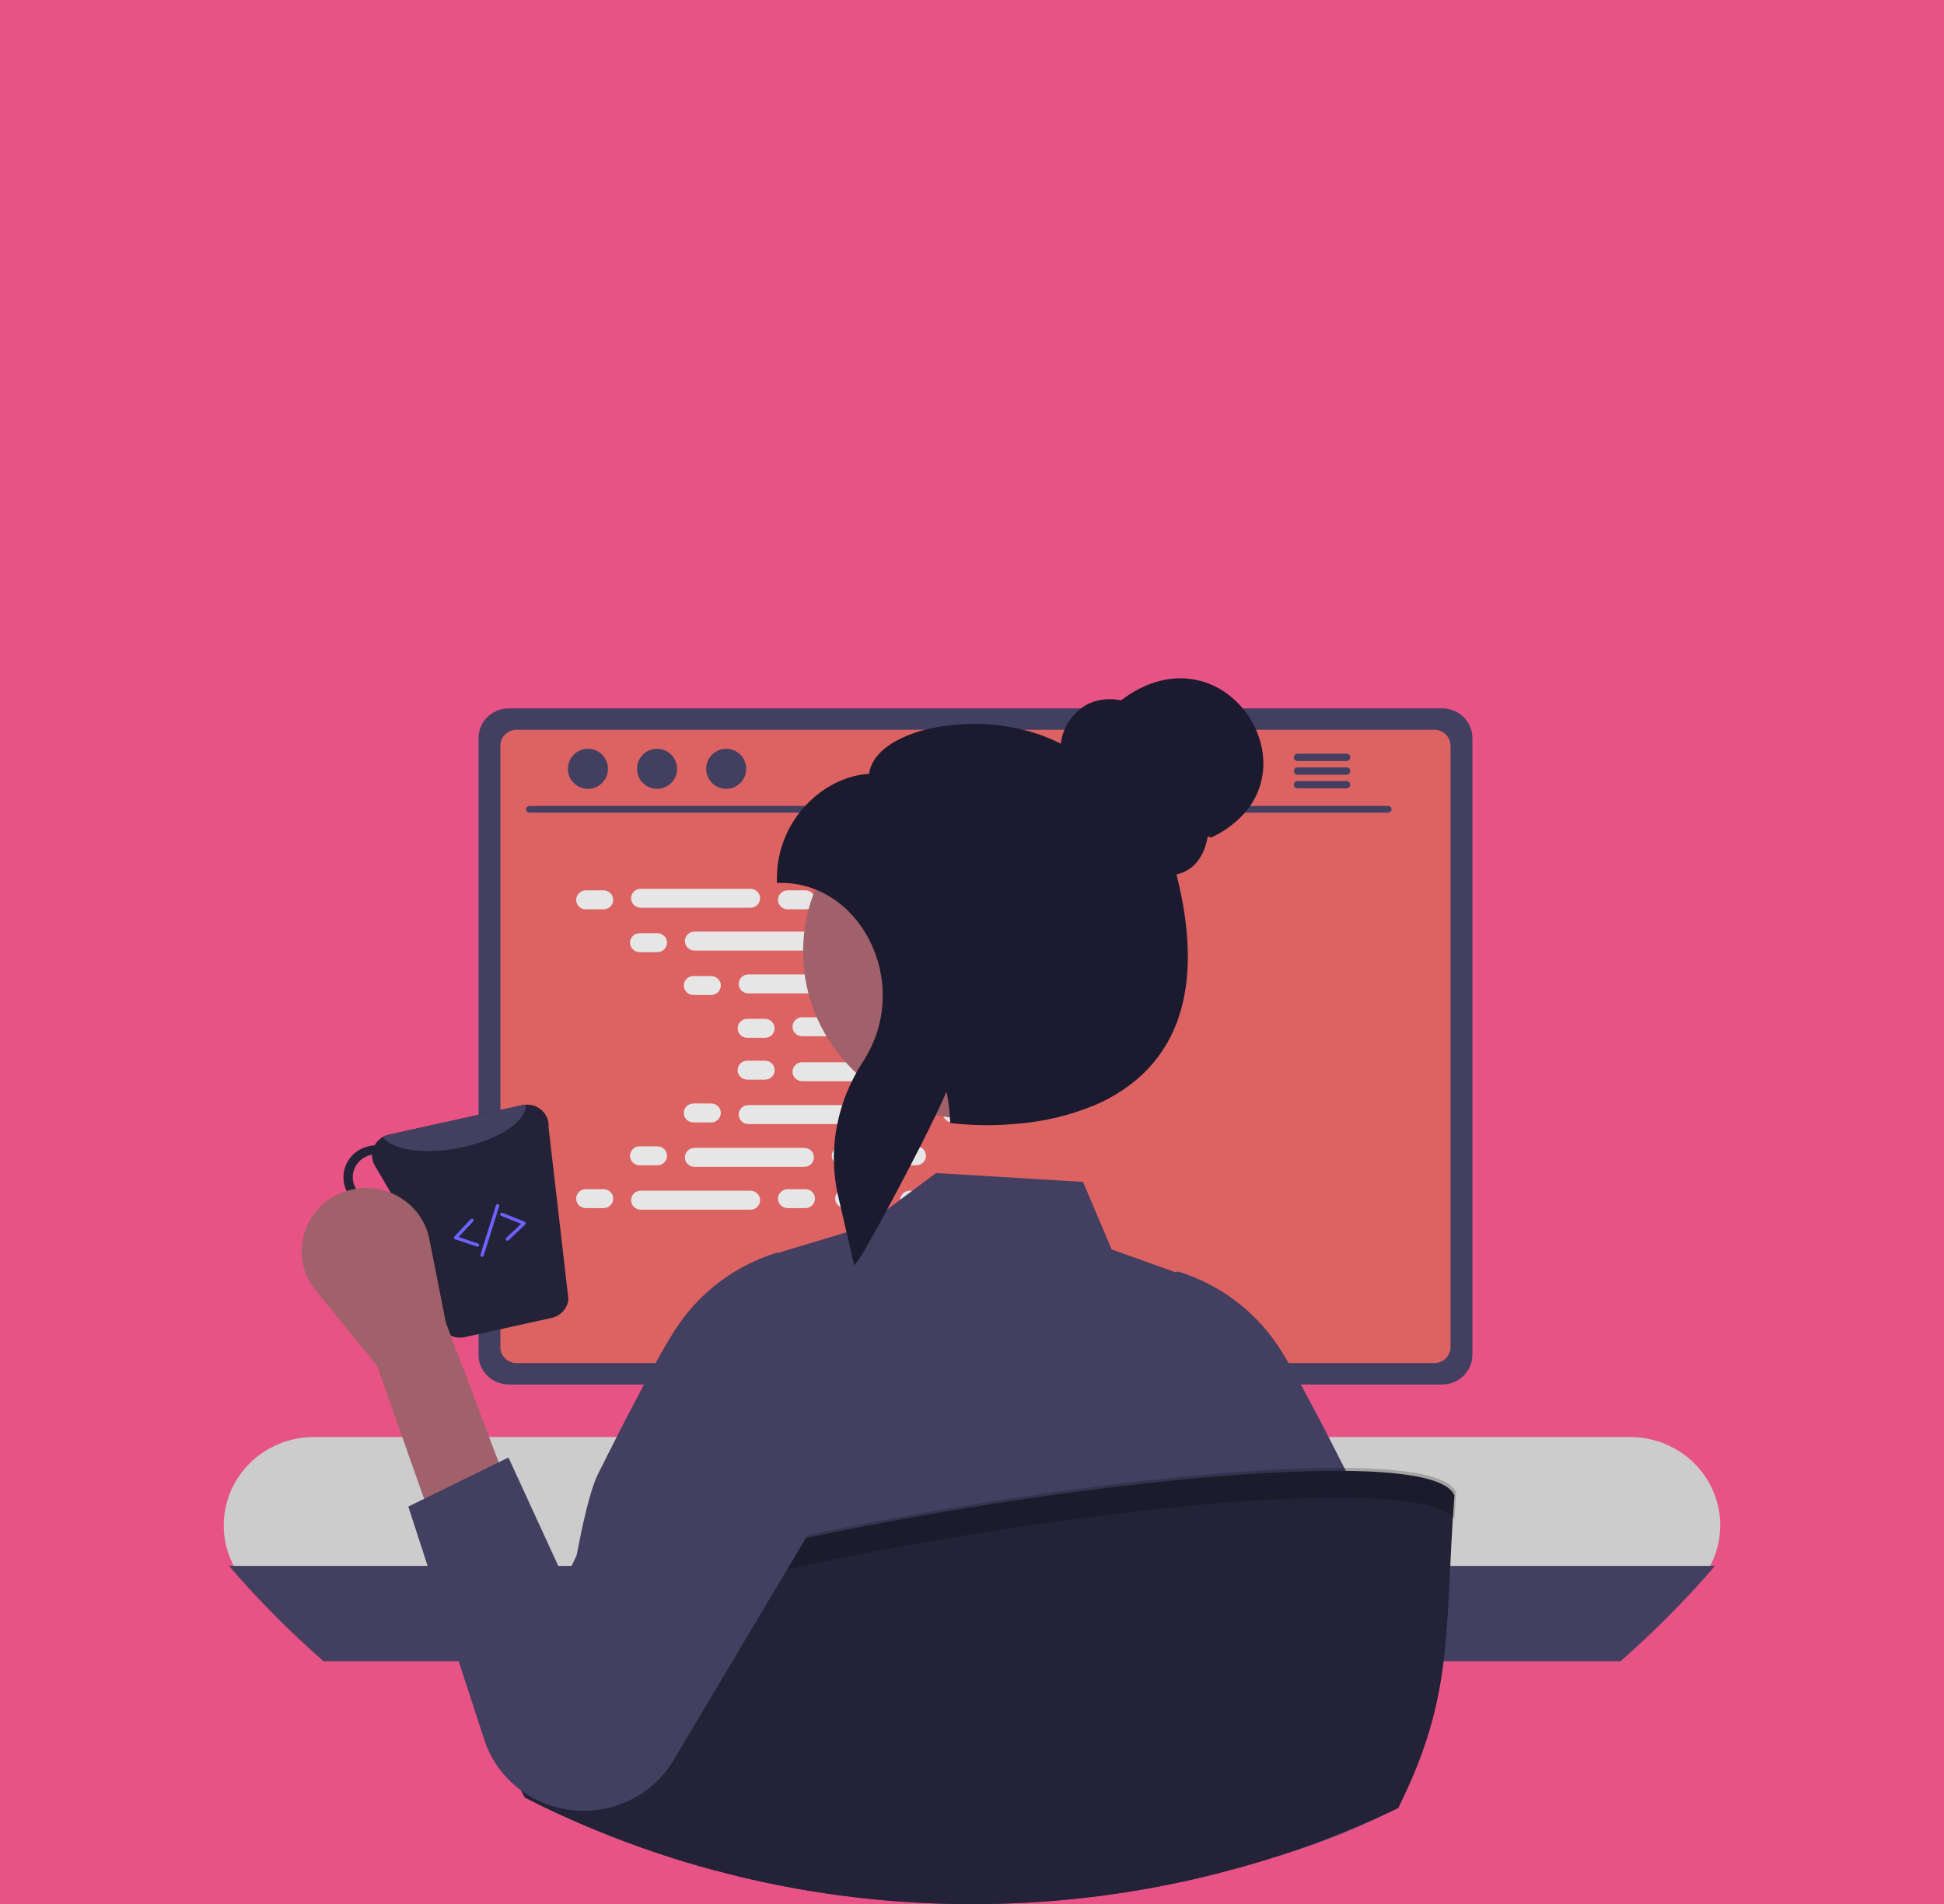 <svg width="590" height="578" viewBox="0 0 590 578" fill="none" xmlns="http://www.w3.org/2000/svg">
<rect width="590" height="578" fill="#E44178" fill-opacity="0.9"/>
<g id="programmer 1" clip-path="url(#clip0_0_1)">
<path id="Vector" d="M494.712 436.21H95.278C88.017 436.21 81.054 439.036 75.92 444.065C70.785 449.095 67.901 455.917 67.901 463.03C67.901 470.143 70.785 476.965 75.92 481.995C81.054 487.024 88.017 489.85 95.278 489.85H494.712C498.6 489.851 502.443 489.039 505.985 487.468C509.527 485.896 512.685 483.603 515.25 480.74C516.411 479.446 517.443 478.046 518.332 476.56C519.021 475.42 519.618 474.23 520.119 473C521.786 468.931 522.409 464.524 521.934 460.164C521.458 455.804 519.898 451.626 517.39 447.994C514.882 444.363 511.503 441.389 507.549 439.335C503.595 437.28 499.188 436.207 494.712 436.21V436.21Z" fill="#CCCCCC"/>
<path id="Vector_2" d="M520.496 475.34C511.629 485.634 502.038 495.307 491.793 504.29H98.207C87.963 495.307 78.371 485.634 69.504 475.34H520.496Z" fill="#423F61"/>
<path id="Vector_3" d="M327.95 375.07H261.682C261.325 375.066 260.97 375.12 260.631 375.23C259.912 375.448 259.282 375.886 258.836 376.48C258.39 377.074 258.149 377.792 258.151 378.53V481.09H331.492V378.53C331.492 378.075 331.4 377.624 331.221 377.204C331.043 376.784 330.782 376.402 330.453 376.081C330.124 375.759 329.734 375.505 329.304 375.331C328.875 375.158 328.415 375.069 327.95 375.07ZM302.87 425.67C302.872 427.334 302.312 428.951 301.278 430.27C300.29 431.55 298.917 432.494 297.353 432.969C295.789 433.445 294.112 433.427 292.558 432.919C291.005 432.411 289.653 431.438 288.694 430.138C287.735 428.837 287.216 427.274 287.212 425.67V413.77C287.231 411.748 288.064 409.815 289.53 408.392C290.996 406.969 292.977 406.171 295.041 406.171C297.105 406.171 299.085 406.969 300.551 408.392C302.018 409.815 302.851 411.748 302.87 413.77V425.67Z" fill="#232236"/>
<path id="Vector_4" d="M257.926 477.81V487.7C257.926 488.213 258.133 488.705 258.502 489.068C258.871 489.432 259.373 489.637 259.896 489.64H329.747C330.27 489.636 330.77 489.43 331.139 489.066C331.507 488.703 331.715 488.212 331.717 487.7V477.81H257.926Z" fill="#423F61"/>
<path id="Vector_5" d="M437.682 215.02H154.421C151.987 215.023 149.654 215.971 147.932 217.656C146.21 219.341 145.24 221.626 145.234 224.01V411.27C145.236 413.656 146.204 415.944 147.927 417.632C149.649 419.319 151.985 420.268 154.421 420.27H437.682C440.118 420.268 442.453 419.319 444.176 417.632C445.898 415.944 446.867 413.656 446.868 411.27V224.01C446.863 221.626 445.893 219.341 444.171 217.656C442.449 215.971 440.115 215.023 437.682 215.02V215.02Z" fill="#423F61"/>
<path id="Vector_6" d="M435.314 221.52H156.779C155.476 221.523 154.227 222.032 153.306 222.935C152.386 223.839 151.869 225.063 151.869 226.34V408.96C151.871 410.235 152.389 411.457 153.309 412.359C154.23 413.26 155.477 413.768 156.779 413.77H435.314C436.615 413.768 437.863 413.26 438.783 412.359C439.703 411.457 440.221 410.235 440.224 408.96V226.34C440.224 225.063 439.707 223.839 438.786 222.935C437.866 222.032 436.617 221.523 435.314 221.52V221.52Z" fill="#DD6262"/>
<path id="Vector_7" d="M384.051 489.48L381.479 477.51C381.372 477.022 381.143 476.568 380.811 476.189C380.479 475.81 380.056 475.518 379.58 475.34C379.235 475.208 378.868 475.14 378.498 475.14H217.922C217.552 475.14 217.185 475.208 216.84 475.34C216.364 475.518 215.941 475.81 215.609 476.189C215.278 476.568 215.048 477.022 214.942 477.51L212.369 489.48C212.276 489.915 212.283 490.364 212.39 490.795C212.497 491.227 212.7 491.63 212.986 491.975C213.271 492.319 213.631 492.597 214.04 492.789C214.449 492.98 214.897 493.079 215.35 493.08H381.06C381.515 493.082 381.964 492.984 382.374 492.791C382.785 492.599 383.145 492.318 383.428 491.97C383.714 491.626 383.919 491.225 384.027 490.794C384.134 490.363 384.143 489.914 384.051 489.48V489.48Z" fill="#232236"/>
<path id="Vector_8" d="M223.705 477.296H219.598C219.322 477.296 219.099 477.514 219.099 477.784V479.808C219.099 480.077 219.322 480.296 219.598 480.296H223.705C223.98 480.296 224.203 480.077 224.203 479.808V477.784C224.203 477.514 223.98 477.296 223.705 477.296Z" fill="#423F61"/>
<path id="Vector_9" d="M233.912 477.296H229.805C229.53 477.296 229.307 477.514 229.307 477.784V479.808C229.307 480.077 229.53 480.296 229.805 480.296H233.912C234.188 480.296 234.411 480.077 234.411 479.808V477.784C234.411 477.514 234.188 477.296 233.912 477.296Z" fill="#423F61"/>
<path id="Vector_10" d="M244.12 477.296H240.013C239.738 477.296 239.515 477.514 239.515 477.784V479.808C239.515 480.077 239.738 480.296 240.013 480.296H244.12C244.395 480.296 244.618 480.077 244.618 479.808V477.784C244.618 477.514 244.395 477.296 244.12 477.296Z" fill="#423F61"/>
<path id="Vector_11" d="M254.328 477.296H250.22C249.945 477.296 249.722 477.514 249.722 477.784V479.808C249.722 480.077 249.945 480.296 250.22 480.296H254.328C254.603 480.296 254.826 480.077 254.826 479.808V477.784C254.826 477.514 254.603 477.296 254.328 477.296Z" fill="#423F61"/>
<path id="Vector_12" d="M264.535 477.296H260.428C260.153 477.296 259.93 477.514 259.93 477.784V479.808C259.93 480.077 260.153 480.296 260.428 480.296H264.535C264.81 480.296 265.033 480.077 265.033 479.808V477.784C265.033 477.514 264.81 477.296 264.535 477.296Z" fill="#423F61"/>
<path id="Vector_13" d="M274.743 477.296H270.636C270.36 477.296 270.137 477.514 270.137 477.784V479.808C270.137 480.077 270.36 480.296 270.636 480.296H274.743C275.018 480.296 275.241 480.077 275.241 479.808V477.784C275.241 477.514 275.018 477.296 274.743 477.296Z" fill="#423F61"/>
<path id="Vector_14" d="M284.95 477.296H280.843C280.568 477.296 280.345 477.514 280.345 477.784V479.808C280.345 480.077 280.568 480.296 280.843 480.296H284.95C285.226 480.296 285.449 480.077 285.449 479.808V477.784C285.449 477.514 285.226 477.296 284.95 477.296Z" fill="#423F61"/>
<path id="Vector_15" d="M295.158 477.296H291.051C290.776 477.296 290.553 477.514 290.553 477.784V479.808C290.553 480.077 290.776 480.296 291.051 480.296H295.158C295.433 480.296 295.656 480.077 295.656 479.808V477.784C295.656 477.514 295.433 477.296 295.158 477.296Z" fill="#423F61"/>
<path id="Vector_16" d="M305.366 477.296H301.259C300.983 477.296 300.76 477.514 300.76 477.784V479.808C300.76 480.077 300.983 480.296 301.259 480.296H305.366C305.641 480.296 305.864 480.077 305.864 479.808V477.784C305.864 477.514 305.641 477.296 305.366 477.296Z" fill="#423F61"/>
<path id="Vector_17" d="M315.573 477.296H311.466C311.191 477.296 310.968 477.514 310.968 477.784V479.808C310.968 480.077 311.191 480.296 311.466 480.296H315.573C315.849 480.296 316.072 480.077 316.072 479.808V477.784C316.072 477.514 315.849 477.296 315.573 477.296Z" fill="#423F61"/>
<path id="Vector_18" d="M325.781 477.296H321.674C321.399 477.296 321.175 477.514 321.175 477.784V479.808C321.175 480.077 321.399 480.296 321.674 480.296H325.781C326.056 480.296 326.279 480.077 326.279 479.808V477.784C326.279 477.514 326.056 477.296 325.781 477.296Z" fill="#423F61"/>
<path id="Vector_19" d="M335.989 477.296H331.881C331.606 477.296 331.383 477.514 331.383 477.784V479.808C331.383 480.077 331.606 480.296 331.881 480.296H335.989C336.264 480.296 336.487 480.077 336.487 479.808V477.784C336.487 477.514 336.264 477.296 335.989 477.296Z" fill="#423F61"/>
<path id="Vector_20" d="M346.196 477.296H342.089C341.814 477.296 341.591 477.514 341.591 477.784V479.808C341.591 480.077 341.814 480.296 342.089 480.296H346.196C346.471 480.296 346.695 480.077 346.695 479.808V477.784C346.695 477.514 346.471 477.296 346.196 477.296Z" fill="#423F61"/>
<path id="Vector_21" d="M356.404 477.296H352.297C352.022 477.296 351.798 477.514 351.798 477.784V479.808C351.798 480.077 352.022 480.296 352.297 480.296H356.404C356.679 480.296 356.902 480.077 356.902 479.808V477.784C356.902 477.514 356.679 477.296 356.404 477.296Z" fill="#423F61"/>
<path id="Vector_22" d="M366.611 477.296H362.504C362.229 477.296 362.006 477.514 362.006 477.784V479.808C362.006 480.077 362.229 480.296 362.504 480.296H366.611C366.886 480.296 367.109 480.077 367.109 479.808V477.784C367.109 477.514 366.886 477.296 366.611 477.296Z" fill="#423F61"/>
<path id="Vector_23" d="M376.819 477.296H372.712C372.436 477.296 372.213 477.514 372.213 477.784V479.808C372.213 480.077 372.436 480.296 372.712 480.296H376.819C377.094 480.296 377.317 480.077 377.317 479.808V477.784C377.317 477.514 377.094 477.296 376.819 477.296Z" fill="#423F61"/>
<path id="Vector_24" d="M223.584 482.296H219.477C219.202 482.296 218.979 482.514 218.979 482.784V484.808C218.979 485.077 219.202 485.296 219.477 485.296H223.584C223.859 485.296 224.083 485.077 224.083 484.808V482.784C224.083 482.514 223.859 482.296 223.584 482.296Z" fill="#423F61"/>
<path id="Vector_25" d="M233.792 482.296H229.685C229.409 482.296 229.186 482.514 229.186 482.784V484.808C229.186 485.077 229.409 485.296 229.685 485.296H233.792C234.067 485.296 234.29 485.077 234.29 484.808V482.784C234.29 482.514 234.067 482.296 233.792 482.296Z" fill="#423F61"/>
<path id="Vector_26" d="M243.999 482.296H239.892C239.617 482.296 239.394 482.514 239.394 482.784V484.808C239.394 485.077 239.617 485.296 239.892 485.296H243.999C244.274 485.296 244.498 485.077 244.498 484.808V482.784C244.498 482.514 244.274 482.296 243.999 482.296Z" fill="#423F61"/>
<path id="Vector_27" d="M254.207 482.296H250.1C249.825 482.296 249.601 482.514 249.601 482.784V484.808C249.601 485.077 249.825 485.296 250.1 485.296H254.207C254.482 485.296 254.705 485.077 254.705 484.808V482.784C254.705 482.514 254.482 482.296 254.207 482.296Z" fill="#423F61"/>
<path id="Vector_28" d="M264.415 482.296H260.308C260.032 482.296 259.809 482.514 259.809 482.784V484.808C259.809 485.077 260.032 485.296 260.308 485.296H264.415C264.69 485.296 264.913 485.077 264.913 484.808V482.784C264.913 482.514 264.69 482.296 264.415 482.296Z" fill="#423F61"/>
<path id="Vector_29" d="M274.622 482.296H270.515C270.24 482.296 270.017 482.514 270.017 482.784V484.808C270.017 485.077 270.24 485.296 270.515 485.296H274.622C274.897 485.296 275.12 485.077 275.12 484.808V482.784C275.12 482.514 274.897 482.296 274.622 482.296Z" fill="#423F61"/>
<path id="Vector_30" d="M284.83 482.296H280.723C280.447 482.296 280.224 482.514 280.224 482.784V484.808C280.224 485.077 280.447 485.296 280.723 485.296H284.83C285.105 485.296 285.328 485.077 285.328 484.808V482.784C285.328 482.514 285.105 482.296 284.83 482.296Z" fill="#423F61"/>
<path id="Vector_31" d="M295.037 482.296H290.93C290.655 482.296 290.432 482.514 290.432 482.784V484.808C290.432 485.077 290.655 485.296 290.93 485.296H295.037C295.313 485.296 295.536 485.077 295.536 484.808V482.784C295.536 482.514 295.313 482.296 295.037 482.296Z" fill="#423F61"/>
<path id="Vector_32" d="M305.245 482.296H301.138C300.863 482.296 300.639 482.514 300.639 482.784V484.808C300.639 485.077 300.863 485.296 301.138 485.296H305.245C305.52 485.296 305.743 485.077 305.743 484.808V482.784C305.743 482.514 305.52 482.296 305.245 482.296Z" fill="#423F61"/>
<path id="Vector_33" d="M315.453 482.296H311.345C311.07 482.296 310.847 482.514 310.847 482.784V484.808C310.847 485.077 311.07 485.296 311.345 485.296H315.453C315.728 485.296 315.951 485.077 315.951 484.808V482.784C315.951 482.514 315.728 482.296 315.453 482.296Z" fill="#423F61"/>
<path id="Vector_34" d="M325.66 482.296H321.553C321.278 482.296 321.055 482.514 321.055 482.784V484.808C321.055 485.077 321.278 485.296 321.553 485.296H325.66C325.935 485.296 326.159 485.077 326.159 484.808V482.784C326.159 482.514 325.935 482.296 325.66 482.296Z" fill="#423F61"/>
<path id="Vector_35" d="M335.868 482.296H331.761C331.485 482.296 331.262 482.514 331.262 482.784V484.808C331.262 485.077 331.485 485.296 331.761 485.296H335.868C336.143 485.296 336.366 485.077 336.366 484.808V482.784C336.366 482.514 336.143 482.296 335.868 482.296Z" fill="#423F61"/>
<path id="Vector_36" d="M346.076 482.296H341.968C341.693 482.296 341.47 482.514 341.47 482.784V484.808C341.47 485.077 341.693 485.296 341.968 485.296H346.076C346.351 485.296 346.574 485.077 346.574 484.808V482.784C346.574 482.514 346.351 482.296 346.076 482.296Z" fill="#423F61"/>
<path id="Vector_37" d="M356.283 482.296H352.176C351.901 482.296 351.678 482.514 351.678 482.784V484.808C351.678 485.077 351.901 485.296 352.176 485.296H356.283C356.558 485.296 356.781 485.077 356.781 484.808V482.784C356.781 482.514 356.558 482.296 356.283 482.296Z" fill="#423F61"/>
<path id="Vector_38" d="M366.491 482.296H362.384C362.108 482.296 361.885 482.514 361.885 482.784V484.808C361.885 485.077 362.108 485.296 362.384 485.296H366.491C366.766 485.296 366.989 485.077 366.989 484.808V482.784C366.989 482.514 366.766 482.296 366.491 482.296Z" fill="#423F61"/>
<path id="Vector_39" d="M376.698 482.296H372.591C372.316 482.296 372.093 482.514 372.093 482.784V484.808C372.093 485.077 372.316 485.296 372.591 485.296H376.698C376.974 485.296 377.197 485.077 377.197 484.808V482.784C377.197 482.514 376.974 482.296 376.698 482.296Z" fill="#423F61"/>
<path id="Vector_40" d="M308.307 488.296H268.473C268.198 488.296 267.975 488.514 267.975 488.784V490.808C267.975 491.077 268.198 491.296 268.473 491.296H308.307C308.582 491.296 308.806 491.077 308.806 490.808V488.784C308.806 488.514 308.582 488.296 308.307 488.296Z" fill="#423F61"/>
<path id="Vector_41" d="M421.317 246.677H160.693C160.422 246.671 160.164 246.561 159.975 246.372C159.785 246.182 159.679 245.927 159.679 245.661C159.679 245.396 159.785 245.141 159.975 244.951C160.164 244.761 160.422 244.652 160.693 244.646H421.317C421.588 244.652 421.846 244.761 422.035 244.951C422.225 245.141 422.331 245.396 422.331 245.661C422.331 245.927 422.225 246.182 422.035 246.372C421.846 246.561 421.588 246.671 421.317 246.677V246.677Z" fill="#423F61"/>
<path id="Vector_42" d="M178.434 239.462C181.789 239.462 184.508 236.738 184.508 233.379C184.508 230.019 181.789 227.296 178.434 227.296C175.079 227.296 172.36 230.019 172.36 233.379C172.36 236.738 175.079 239.462 178.434 239.462Z" fill="#423F61"/>
<path id="Vector_43" d="M199.417 239.462C202.771 239.462 205.491 236.738 205.491 233.379C205.491 230.019 202.771 227.296 199.417 227.296C196.062 227.296 193.343 230.019 193.343 233.379C193.343 236.738 196.062 239.462 199.417 239.462Z" fill="#423F61"/>
<path id="Vector_44" d="M220.4 239.462C223.754 239.462 226.474 236.738 226.474 233.379C226.474 230.019 223.754 227.296 220.4 227.296C217.045 227.296 214.326 230.019 214.326 233.379C214.326 236.738 217.045 239.462 220.4 239.462Z" fill="#423F61"/>
<path id="Vector_45" d="M408.682 228.8H393.779C393.485 228.807 393.204 228.926 392.998 229.133C392.792 229.339 392.677 229.616 392.677 229.905C392.677 230.194 392.792 230.471 392.998 230.677C393.204 230.884 393.485 231.003 393.779 231.01H408.682C408.979 231.006 409.261 230.888 409.47 230.681C409.678 230.474 409.794 230.195 409.794 229.905C409.794 229.615 409.678 229.336 409.47 229.129C409.261 228.922 408.979 228.804 408.682 228.8Z" fill="#423F61"/>
<path id="Vector_46" d="M408.682 232.95H393.779C393.484 232.956 393.204 233.076 392.998 233.282C392.791 233.489 392.676 233.766 392.676 234.055C392.676 234.344 392.791 234.621 392.998 234.828C393.204 235.034 393.484 235.154 393.779 235.16H408.682C408.979 235.157 409.262 235.039 409.471 234.832C409.68 234.625 409.797 234.346 409.797 234.055C409.797 233.764 409.68 233.485 409.471 233.278C409.262 233.071 408.979 232.954 408.682 232.95V232.95Z" fill="#423F61"/>
<path id="Vector_47" d="M408.682 237.1H393.779C393.485 237.107 393.204 237.226 392.998 237.433C392.792 237.639 392.677 237.916 392.677 238.205C392.677 238.494 392.792 238.771 392.998 238.977C393.204 239.184 393.485 239.303 393.779 239.31H408.682C408.979 239.306 409.261 239.188 409.47 238.981C409.678 238.774 409.794 238.495 409.794 238.205C409.794 237.915 409.678 237.636 409.47 237.429C409.261 237.222 408.979 237.104 408.682 237.1V237.1Z" fill="#423F61"/>
<path id="Vector_48" d="M183.166 270.273H177.811C176.187 270.273 174.871 271.563 174.871 273.153C174.871 274.744 176.187 276.033 177.811 276.033H183.166C184.789 276.033 186.105 274.744 186.105 273.153C186.105 271.563 184.789 270.273 183.166 270.273Z" fill="#E6E6E6"/>
<path id="Vector_49" d="M244.411 270.273H239.056C237.433 270.273 236.116 271.563 236.116 273.153C236.116 274.744 237.433 276.033 239.056 276.033H244.411C246.035 276.033 247.351 274.744 247.351 273.153C247.351 271.563 246.035 270.273 244.411 270.273Z" fill="#E6E6E6"/>
<path id="Vector_50" d="M261.764 270.273H256.409C254.786 270.273 253.469 271.563 253.469 273.153C253.469 274.744 254.786 276.033 256.409 276.033H261.764C263.388 276.033 264.704 274.744 264.704 273.153C264.704 271.563 263.388 270.273 261.764 270.273Z" fill="#E6E6E6"/>
<path id="Vector_51" d="M227.752 269.793H194.47C192.846 269.793 191.53 271.083 191.53 272.673C191.53 274.264 192.846 275.553 194.47 275.553H227.752C229.376 275.553 230.692 274.264 230.692 272.673C230.692 271.083 229.376 269.793 227.752 269.793Z" fill="#E6E6E6"/>
<path id="Vector_52" d="M309.413 269.793H276.131C274.507 269.793 273.191 271.083 273.191 272.673C273.191 274.264 274.507 275.553 276.131 275.553H309.413C311.037 275.553 312.353 274.264 312.353 272.673C312.353 271.083 311.037 269.793 309.413 269.793Z" fill="#E6E6E6"/>
<path id="Vector_53" d="M199.498 283.273H194.143C192.519 283.273 191.203 284.563 191.203 286.153C191.203 287.744 192.519 289.033 194.143 289.033H199.498C201.121 289.033 202.438 287.744 202.438 286.153C202.438 284.563 201.121 283.273 199.498 283.273Z" fill="#E6E6E6"/>
<path id="Vector_54" d="M260.743 283.273H255.388C253.765 283.273 252.449 284.563 252.449 286.153C252.449 287.744 253.765 289.033 255.388 289.033H260.743C262.367 289.033 263.683 287.744 263.683 286.153C263.683 284.563 262.367 283.273 260.743 283.273Z" fill="#E6E6E6"/>
<path id="Vector_55" d="M278.096 283.273H272.741C271.117 283.273 269.801 284.563 269.801 286.153C269.801 287.744 271.117 289.033 272.741 289.033H278.096C279.72 289.033 281.036 287.744 281.036 286.153C281.036 284.563 279.72 283.273 278.096 283.273Z" fill="#E6E6E6"/>
<path id="Vector_56" d="M244.084 282.793H210.802C209.178 282.793 207.862 284.083 207.862 285.673C207.862 287.264 209.178 288.553 210.802 288.553H244.084C245.708 288.553 247.024 287.264 247.024 285.673C247.024 284.083 245.708 282.793 244.084 282.793Z" fill="#E6E6E6"/>
<path id="Vector_57" d="M325.745 282.793H292.463C290.839 282.793 289.523 284.083 289.523 285.673C289.523 287.264 290.839 288.553 292.463 288.553H325.745C327.369 288.553 328.685 287.264 328.685 285.673C328.685 284.083 327.369 282.793 325.745 282.793Z" fill="#E6E6E6"/>
<path id="Vector_58" d="M215.83 296.273H210.475C208.851 296.273 207.535 297.563 207.535 299.153C207.535 300.744 208.851 302.033 210.475 302.033H215.83C217.454 302.033 218.77 300.744 218.77 299.153C218.77 297.563 217.454 296.273 215.83 296.273Z" fill="#E6E6E6"/>
<path id="Vector_59" d="M277.076 296.273H271.721C270.097 296.273 268.781 297.563 268.781 299.153C268.781 300.744 270.097 302.033 271.721 302.033H277.076C278.699 302.033 280.015 300.744 280.015 299.153C280.015 297.563 278.699 296.273 277.076 296.273Z" fill="#E6E6E6"/>
<path id="Vector_60" d="M294.429 296.273H289.074C287.45 296.273 286.134 297.563 286.134 299.153C286.134 300.744 287.45 302.033 289.074 302.033H294.429C296.052 302.033 297.369 300.744 297.369 299.153C297.369 297.563 296.052 296.273 294.429 296.273Z" fill="#E6E6E6"/>
<path id="Vector_61" d="M260.417 295.793H227.134C225.51 295.793 224.194 297.083 224.194 298.673C224.194 300.264 225.51 301.553 227.134 301.553H260.417C262.04 301.553 263.356 300.264 263.356 298.673C263.356 297.083 262.04 295.793 260.417 295.793Z" fill="#E6E6E6"/>
<path id="Vector_62" d="M342.078 295.793H308.795C307.171 295.793 305.855 297.083 305.855 298.673C305.855 300.264 307.171 301.553 308.795 301.553H342.078C343.701 301.553 345.017 300.264 345.017 298.673C345.017 297.083 343.701 295.793 342.078 295.793Z" fill="#E6E6E6"/>
<path id="Vector_63" d="M232.162 309.273H226.807C225.184 309.273 223.867 310.563 223.867 312.153C223.867 313.744 225.184 315.033 226.807 315.033H232.162C233.786 315.033 235.102 313.744 235.102 312.153C235.102 310.563 233.786 309.273 232.162 309.273Z" fill="#E6E6E6"/>
<path id="Vector_64" d="M293.408 309.273H288.053C286.429 309.273 285.113 310.563 285.113 312.153C285.113 313.744 286.429 315.033 288.053 315.033H293.408C295.031 315.033 296.348 313.744 296.348 312.153C296.348 310.563 295.031 309.273 293.408 309.273Z" fill="#E6E6E6"/>
<path id="Vector_65" d="M310.761 309.273H305.406C303.782 309.273 302.466 310.563 302.466 312.153C302.466 313.744 303.782 315.033 305.406 315.033H310.761C312.385 315.033 313.701 313.744 313.701 312.153C313.701 310.563 312.385 309.273 310.761 309.273Z" fill="#E6E6E6"/>
<path id="Vector_66" d="M276.749 308.793H243.466C241.843 308.793 240.526 310.083 240.526 311.673C240.526 313.264 241.843 314.553 243.466 314.553H276.749C278.372 314.553 279.689 313.264 279.689 311.673C279.689 310.083 278.372 308.793 276.749 308.793Z" fill="#E6E6E6"/>
<path id="Vector_67" d="M244.411 360.967H239.056C237.433 360.967 236.116 362.256 236.116 363.847C236.116 365.437 237.433 366.727 239.056 366.727H244.411C246.035 366.727 247.351 365.437 247.351 363.847C247.351 362.256 246.035 360.967 244.411 360.967Z" fill="#E6E6E6"/>
<path id="Vector_68" d="M261.764 360.967H256.409C254.786 360.967 253.469 362.256 253.469 363.847C253.469 365.437 254.786 366.727 256.409 366.727H261.764C263.388 366.727 264.704 365.437 264.704 363.847C264.704 362.256 263.388 360.967 261.764 360.967Z" fill="#E6E6E6"/>
<path id="Vector_69" d="M309.413 361.447H276.131C274.507 361.447 273.191 362.736 273.191 364.327C273.191 365.917 274.507 367.207 276.131 367.207H309.413C311.037 367.207 312.353 365.917 312.353 364.327C312.353 362.736 311.037 361.447 309.413 361.447Z" fill="#E6E6E6"/>
<path id="Vector_70" d="M183.166 360.967H177.811C176.187 360.967 174.871 362.256 174.871 363.847C174.871 365.437 176.187 366.727 177.811 366.727H183.166C184.789 366.727 186.105 365.437 186.105 363.847C186.105 362.256 184.789 360.967 183.166 360.967Z" fill="#E6E6E6"/>
<path id="Vector_71" d="M227.752 361.447H194.47C192.846 361.447 191.53 362.736 191.53 364.327C191.53 365.917 192.846 367.207 194.47 367.207H227.752C229.376 367.207 230.692 365.917 230.692 364.327C230.692 362.736 229.376 361.447 227.752 361.447Z" fill="#E6E6E6"/>
<path id="Vector_72" d="M199.498 347.967H194.143C192.519 347.967 191.203 349.256 191.203 350.847C191.203 352.437 192.519 353.727 194.143 353.727H199.498C201.121 353.727 202.438 352.437 202.438 350.847C202.438 349.256 201.121 347.967 199.498 347.967Z" fill="#E6E6E6"/>
<path id="Vector_73" d="M260.743 347.967H255.388C253.765 347.967 252.449 349.256 252.449 350.847C252.449 352.437 253.765 353.727 255.388 353.727H260.743C262.367 353.727 263.683 352.437 263.683 350.847C263.683 349.256 262.367 347.967 260.743 347.967Z" fill="#E6E6E6"/>
<path id="Vector_74" d="M278.096 347.967H272.741C271.117 347.967 269.801 349.256 269.801 350.847C269.801 352.437 271.117 353.727 272.741 353.727H278.096C279.72 353.727 281.036 352.437 281.036 350.847C281.036 349.256 279.72 347.967 278.096 347.967Z" fill="#E6E6E6"/>
<path id="Vector_75" d="M244.084 348.447H210.802C209.178 348.447 207.862 349.736 207.862 351.327C207.862 352.917 209.178 354.207 210.802 354.207H244.084C245.708 354.207 247.024 352.917 247.024 351.327C247.024 349.736 245.708 348.447 244.084 348.447Z" fill="#E6E6E6"/>
<path id="Vector_76" d="M215.83 334.967H210.475C208.851 334.967 207.535 336.256 207.535 337.847C207.535 339.437 208.851 340.727 210.475 340.727H215.83C217.454 340.727 218.77 339.437 218.77 337.847C218.77 336.256 217.454 334.967 215.83 334.967Z" fill="#E6E6E6"/>
<path id="Vector_77" d="M277.076 334.967H271.721C270.097 334.967 268.781 336.256 268.781 337.847C268.781 339.437 270.097 340.727 271.721 340.727H277.076C278.699 340.727 280.015 339.437 280.015 337.847C280.015 336.256 278.699 334.967 277.076 334.967Z" fill="#E6E6E6"/>
<path id="Vector_78" d="M294.429 334.967H289.074C287.45 334.967 286.134 336.256 286.134 337.847C286.134 339.437 287.45 340.727 289.074 340.727H294.429C296.052 340.727 297.369 339.437 297.369 337.847C297.369 336.256 296.052 334.967 294.429 334.967Z" fill="#E6E6E6"/>
<path id="Vector_79" d="M260.417 335.447H227.134C225.51 335.447 224.194 336.736 224.194 338.327C224.194 339.917 225.51 341.207 227.134 341.207H260.417C262.04 341.207 263.356 339.917 263.356 338.327C263.356 336.736 262.04 335.447 260.417 335.447Z" fill="#E6E6E6"/>
<path id="Vector_80" d="M232.162 321.967H226.807C225.184 321.967 223.867 323.256 223.867 324.847C223.867 326.437 225.184 327.727 226.807 327.727H232.162C233.786 327.727 235.102 326.437 235.102 324.847C235.102 323.256 233.786 321.967 232.162 321.967Z" fill="#E6E6E6"/>
<path id="Vector_81" d="M293.408 321.967H288.053C286.429 321.967 285.113 323.256 285.113 324.847C285.113 326.437 286.429 327.727 288.053 327.727H293.408C295.031 327.727 296.348 326.437 296.348 324.847C296.348 323.256 295.031 321.967 293.408 321.967Z" fill="#E6E6E6"/>
<path id="Vector_82" d="M310.761 321.967H305.406C303.782 321.967 302.466 323.256 302.466 324.847C302.466 326.437 303.782 327.727 305.406 327.727H310.761C312.385 327.727 313.701 326.437 313.701 324.847C313.701 323.256 312.385 321.967 310.761 321.967Z" fill="#E6E6E6"/>
<path id="Vector_83" d="M276.749 322.447H243.466C241.843 322.447 240.526 323.736 240.526 325.327C240.526 326.917 241.843 328.207 243.466 328.207H276.749C278.372 328.207 279.689 326.917 279.689 325.327C279.689 323.736 278.372 322.447 276.749 322.447Z" fill="#E6E6E6"/>
<path id="Vector_84" d="M424.442 548.77C423.82 549.08 423.187 549.39 422.564 549.69C406.436 557.59 393.534 562.08 375.885 567C374.395 550.7 372.955 522.05 371.557 504.29C371.189 499.68 370.822 495.81 370.465 493.08C370.375 491.629 370.072 490.197 369.566 488.83L369.628 493.08L369.781 504.29L370.669 568.4C348.715 574.091 326.163 577.275 303.462 577.89C302.278 577.92 301.114 577.94 299.991 577.96C299.593 577.97 299.205 577.98 298.817 577.98C297.542 577.99 296.276 578 295 578C271.077 578.017 247.241 575.187 224.016 569.57C224.516 553.44 225.016 525.11 225.496 504.29C225.598 500.22 225.69 496.43 225.792 493.08C225.986 485.92 226.19 480.76 226.384 479.03C226.212 479.337 226.079 479.662 225.986 480C225.041 484.312 224.396 488.682 224.057 493.08C223.7 496.43 223.342 500.22 222.985 504.29C221.087 525.92 219.106 555.33 217.065 567.8C204.913 564.55 192.99 560.532 181.369 555.77C175.244 553.27 169.229 550.573 163.322 547.68C164.445 540.48 165.618 532.41 166.823 524.04C167.762 517.55 168.732 510.88 169.722 504.29C171.253 494.11 172.825 484.13 174.417 475.34C176.745 462.5 179.133 452.18 181.501 447.44C183.747 442.94 185.993 438.5 188.167 434.25C188.922 432.76 189.678 431.29 190.413 429.86C190.586 429.52 190.76 429.19 190.933 428.86C192.495 425.85 194.006 422.97 195.445 420.27C196.68 417.96 197.854 415.78 198.967 413.77C201.662 408.89 203.948 405 205.642 402.54C212.727 392.013 223.273 384.176 235.53 380.33L235.837 380.25L236.051 380.34L256.925 374.06L259.978 373.14L262.029 372.52L269.256 367.13L273.186 364.2L276.871 361.45L284.078 356.08L328.695 358.77L337.382 379.26L356.838 386.23L357.174 386.08L357.47 385.96L357.777 386.04C370.032 389.889 380.577 397.726 387.665 408.25C388.624 409.66 389.788 411.52 391.104 413.77C392.227 415.68 393.452 417.86 394.779 420.27C396.668 423.7 398.73 427.57 400.914 431.76C401.394 432.68 401.884 433.62 402.374 434.57C403.282 436.33 404.204 438.127 405.14 439.96C407.314 444.21 409.56 448.65 411.805 453.16C413.755 457.07 415.725 465.11 417.665 475.34C419.267 483.84 420.86 493.86 422.401 504.29C424.422 517.81 422.268 534 424.095 546.44C424.208 547.23 424.33 548 424.442 548.77Z" fill="#423F61"/>
<path id="Vector_85" d="M295.628 339.725C324.287 339.725 347.52 316.964 347.52 288.888C347.52 260.812 324.287 238.052 295.628 238.052C266.969 238.052 243.736 260.812 243.736 288.888C243.736 316.964 266.969 339.725 295.628 339.725Z" fill="#A0616A"/>
<path id="Vector_86" d="M381.203 221.52C380.178 219.174 378.813 216.985 377.151 215.02C369.271 205.59 354.939 201.44 340.23 212.6C337.399 211.98 334.447 212.146 331.707 213.08C330.413 213.539 329.201 214.194 328.114 215.02C325.886 216.722 324.149 218.962 323.071 221.52C322.495 222.871 322.117 224.295 321.948 225.75C318.312 223.899 314.464 222.479 310.485 221.52C300.722 219.141 290.513 219.141 280.75 221.52C277.622 222.295 274.609 223.465 271.788 225C267.011 227.7 264.265 231.11 263.775 234.9C256.885 235.28 249.719 238.83 244.38 244.65C243.778 245.3 243.196 245.98 242.655 246.68C238.166 252.435 235.753 259.487 235.796 266.73V268H237.092C240.644 267.997 244.163 268.669 247.453 269.98C249.585 270.819 251.604 271.91 253.465 273.23C254.683 274.076 255.833 275.012 256.905 276.03C259.392 278.388 261.498 281.102 263.152 284.08C267.393 291.605 268.864 300.329 267.317 308.79C266.962 310.749 266.443 312.675 265.765 314.55C264.801 317.225 263.531 319.785 261.978 322.18C261.917 322.27 261.866 322.36 261.805 322.45C261.121 323.52 260.468 324.61 259.855 325.71C259.396 326.53 258.967 327.37 258.569 328.21C257.406 330.548 256.423 332.968 255.629 335.45C254.209 339.84 253.372 344.391 253.139 348.99C253.067 350.21 253.047 351.43 253.088 352.65C253.148 355.795 253.5 358.928 254.139 362.01C254.231 362.43 254.323 362.84 254.415 363.26L255.16 366.45L256.926 374.06L258.151 379.3L259.284 384.16L260.958 381.81C261.529 381.01 262.969 378.55 264.898 375.07C266.174 372.8 267.654 370.09 269.256 367.13C271.492 362.98 273.942 358.35 276.34 353.73C277.31 351.86 278.27 350 279.199 348.18C280.954 344.73 282.608 341.4 284.027 338.44C285.333 335.71 286.446 333.29 287.273 331.35C287.528 332.62 287.742 333.91 287.906 335.21C288.089 336.53 288.222 337.87 288.294 339.21C288.314 339.41 288.324 339.62 288.334 339.82L288.375 340.64L288.386 340.88L289.468 341.02C295.708 341.675 302 341.722 308.25 341.16H308.26C316.54 340.549 324.662 338.621 332.309 335.45C336.652 333.604 340.707 331.167 344.354 328.21C346.058 326.828 347.649 325.317 349.111 323.69C349.478 323.28 349.835 322.87 350.182 322.45C352.203 320.018 353.932 317.367 355.337 314.55C356.278 312.691 357.077 310.766 357.726 308.79C361.646 297.16 361.421 282.65 357.052 265.41C358.232 265.187 359.363 264.761 360.39 264.15C363.595 262.26 365.82 258.51 366.515 253.93L367.617 254.22C371.525 252.437 375.007 249.868 377.835 246.68C378.395 246.031 378.92 245.353 379.407 244.65C384.398 237.45 384.439 228.81 381.203 221.52Z" fill="#1B1A2F"/>
<path id="Vector_87" opacity="0.2" d="M210.603 475.296L219.277 442.504L226.936 470.8L210.603 475.296Z" fill="black"/>
<path id="Vector_88" d="M441.408 453.93C438.305 495.81 441.52 514.25 424.392 548.78C408.807 556.253 392.574 562.35 375.885 567C374.15 567.48 372.411 567.947 370.669 568.4C348.715 574.091 326.163 577.275 303.462 577.89C302.278 577.92 301.114 577.94 299.991 577.96C299.593 577.97 299.205 577.98 298.818 577.98C297.542 577.99 296.276 578 295 578C271.078 578.017 247.242 575.187 224.016 569.57C221.689 569.01 219.372 568.42 217.065 567.8C204.913 564.55 192.99 560.532 181.369 555.77C175.244 553.27 169.229 550.573 163.322 547.68C161.985 547.02 160.647 546.36 159.331 545.68C152.563 534.02 148.715 519.84 148.633 502.8C153.318 473.44 431.057 428.61 441.408 453.93Z" fill="#232236"/>
<path id="Vector_89" opacity="0.2" d="M441.4 461.102C441.558 458.509 441.735 455.831 441.942 453.042C431.591 427.722 153.853 472.552 149.167 501.912C149.18 504.604 149.298 507.216 149.495 509.767C160.842 480.789 424.697 438.181 441.4 461.102Z" fill="black"/>
<path id="Vector_90" d="M166.482 342.152C166.549 341.245 166.418 340.335 166.096 339.482C165.775 338.629 165.27 337.854 164.617 337.208C163.964 336.562 163.177 336.061 162.31 335.738C161.443 335.415 160.515 335.278 159.589 335.336C159.244 335.349 158.9 335.391 158.563 335.462L117.975 344.444C117.068 344.66 116.217 345.059 115.477 345.616C114.737 346.173 114.125 346.876 113.679 347.679C113.084 347.701 112.493 347.785 111.916 347.931C110.653 348.211 109.458 348.732 108.401 349.465C107.344 350.198 106.444 351.127 105.753 352.2C105.063 353.274 104.595 354.47 104.376 355.72C104.157 356.971 104.192 358.251 104.478 359.489C104.764 360.726 105.296 361.896 106.044 362.932C106.792 363.968 107.741 364.849 108.836 365.526C111.049 366.892 113.725 367.342 116.276 366.775C117.728 366.445 119.086 365.801 120.251 364.891L134.005 402.831C134.692 404.02 135.753 404.96 137.03 405.509C138.307 406.058 139.732 406.187 141.09 405.878L167.475 400.036C168.823 399.727 170.037 399.007 170.941 397.98C171.845 396.953 172.394 395.671 172.509 394.32L166.482 342.152ZM115.667 364.074C113.845 364.477 111.935 364.155 110.354 363.18C108.774 362.205 107.653 360.656 107.237 358.872C106.822 357.088 107.145 355.216 108.136 353.665C109.127 352.115 110.705 351.013 112.525 350.6C112.653 350.569 112.781 350.6 112.91 350.569C112.9 351.713 113.199 352.84 113.775 353.835L118.808 362.441C117.932 363.255 116.846 363.82 115.667 364.074Z" fill="#232236"/>
<path id="Vector_91" d="M159.589 335.336C159.973 340.361 151.189 346.14 139.423 348.433C128.619 350.6 118.937 349.093 116.212 345.135C116.759 344.817 117.354 344.584 117.975 344.444L158.563 335.462C158.9 335.391 159.244 335.349 159.589 335.336V335.336Z" fill="#423F61"/>
<path id="Vector_92" d="M131.518 462.905L154.316 451.738L135.318 401.488L130.311 376.146C129.661 372.853 128.139 369.786 125.9 367.25C123.66 364.714 120.78 362.798 117.548 361.694C114.316 360.59 110.844 360.336 107.48 360.958C104.117 361.58 100.978 363.056 98.379 365.238V365.238C94.528 368.472 92.11 373.046 91.635 377.994C91.16 382.941 92.666 387.876 95.835 391.757L114.42 414.516L131.518 462.905Z" fill="#A0616A"/>
<path id="Vector_93" d="M154.316 442.433L123.919 457.322L146.987 528.131C148.643 533.216 151.613 537.795 155.607 541.424C159.602 545.054 164.486 547.611 169.786 548.847V548.847C176.322 550.372 183.183 549.817 189.375 547.265C195.567 544.712 200.768 540.294 204.224 534.65L265.393 431.936C269.728 424.859 271.066 416.401 269.121 408.37C267.177 400.338 262.104 393.371 254.986 388.954V388.954C251.158 386.579 246.862 385.02 242.378 384.379C237.894 383.738 233.323 384.029 228.961 385.233C224.599 386.437 220.546 388.527 217.063 391.368C213.581 394.208 210.748 397.735 208.749 401.719L171.414 479.656L154.316 442.433Z" fill="#423F61"/>
<path id="Vector_94" d="M144.914 378.441C144.858 378.441 144.802 378.432 144.748 378.414L138.112 376.176C138.032 376.149 137.96 376.103 137.902 376.042C137.845 375.981 137.804 375.907 137.783 375.826C137.762 375.746 137.762 375.661 137.783 375.581C137.804 375.5 137.845 375.426 137.902 375.365L142.838 370.101C142.883 370.052 142.938 370.012 142.998 369.985C143.059 369.957 143.125 369.941 143.192 369.938C143.259 369.935 143.326 369.945 143.389 369.967C143.453 369.99 143.511 370.024 143.56 370.069C143.61 370.113 143.65 370.167 143.678 370.227C143.706 370.286 143.722 370.351 143.725 370.417C143.728 370.482 143.717 370.548 143.694 370.61C143.671 370.671 143.635 370.728 143.589 370.776L139.181 375.479L145.08 377.469C145.194 377.507 145.291 377.584 145.353 377.686C145.415 377.787 145.438 377.907 145.418 378.024C145.398 378.141 145.336 378.247 145.244 378.323C145.152 378.4 145.035 378.441 144.914 378.441V378.441Z" fill="#6C63FF"/>
<path id="Vector_95" d="M154.011 376.617C153.909 376.617 153.81 376.587 153.726 376.532C153.641 376.476 153.576 376.397 153.538 376.305C153.5 376.212 153.491 376.111 153.512 376.014C153.533 375.916 153.583 375.827 153.656 375.758L158.142 371.509L152.116 369.076C152.054 369.051 151.997 369.015 151.95 368.968C151.902 368.922 151.865 368.867 151.839 368.806C151.813 368.746 151.799 368.681 151.799 368.615C151.799 368.549 151.812 368.484 151.838 368.423C151.863 368.363 151.901 368.307 151.948 368.261C151.996 368.214 152.052 368.178 152.114 368.152C152.176 368.127 152.242 368.114 152.309 368.114C152.376 368.114 152.443 368.127 152.505 368.152L159.251 370.876C159.33 370.908 159.399 370.958 159.452 371.022C159.506 371.086 159.542 371.163 159.558 371.244C159.574 371.326 159.569 371.41 159.544 371.489C159.518 371.568 159.473 371.64 159.412 371.697L154.366 376.477C154.271 376.567 154.143 376.617 154.011 376.617V376.617Z" fill="#6C63FF"/>
<path id="Vector_96" d="M146.307 381.5C146.256 381.5 146.206 381.493 146.157 381.478C146.093 381.458 146.034 381.427 145.982 381.385C145.93 381.343 145.887 381.292 145.856 381.234C145.825 381.176 145.805 381.112 145.799 381.047C145.793 380.981 145.8 380.915 145.819 380.853L150.53 365.853C150.57 365.726 150.66 365.621 150.78 365.559C150.899 365.497 151.039 365.485 151.168 365.524C151.297 365.563 151.405 365.65 151.468 365.767C151.532 365.884 151.545 366.021 151.506 366.147L146.795 381.147C146.763 381.25 146.698 381.339 146.61 381.402C146.523 381.466 146.416 381.5 146.307 381.5V381.5Z" fill="#6C63FF"/>
</g>
<defs>
<clipPath id="clip0_0_1">
<rect width="590" height="578" fill="white"/>
</clipPath>
</defs>
</svg>
